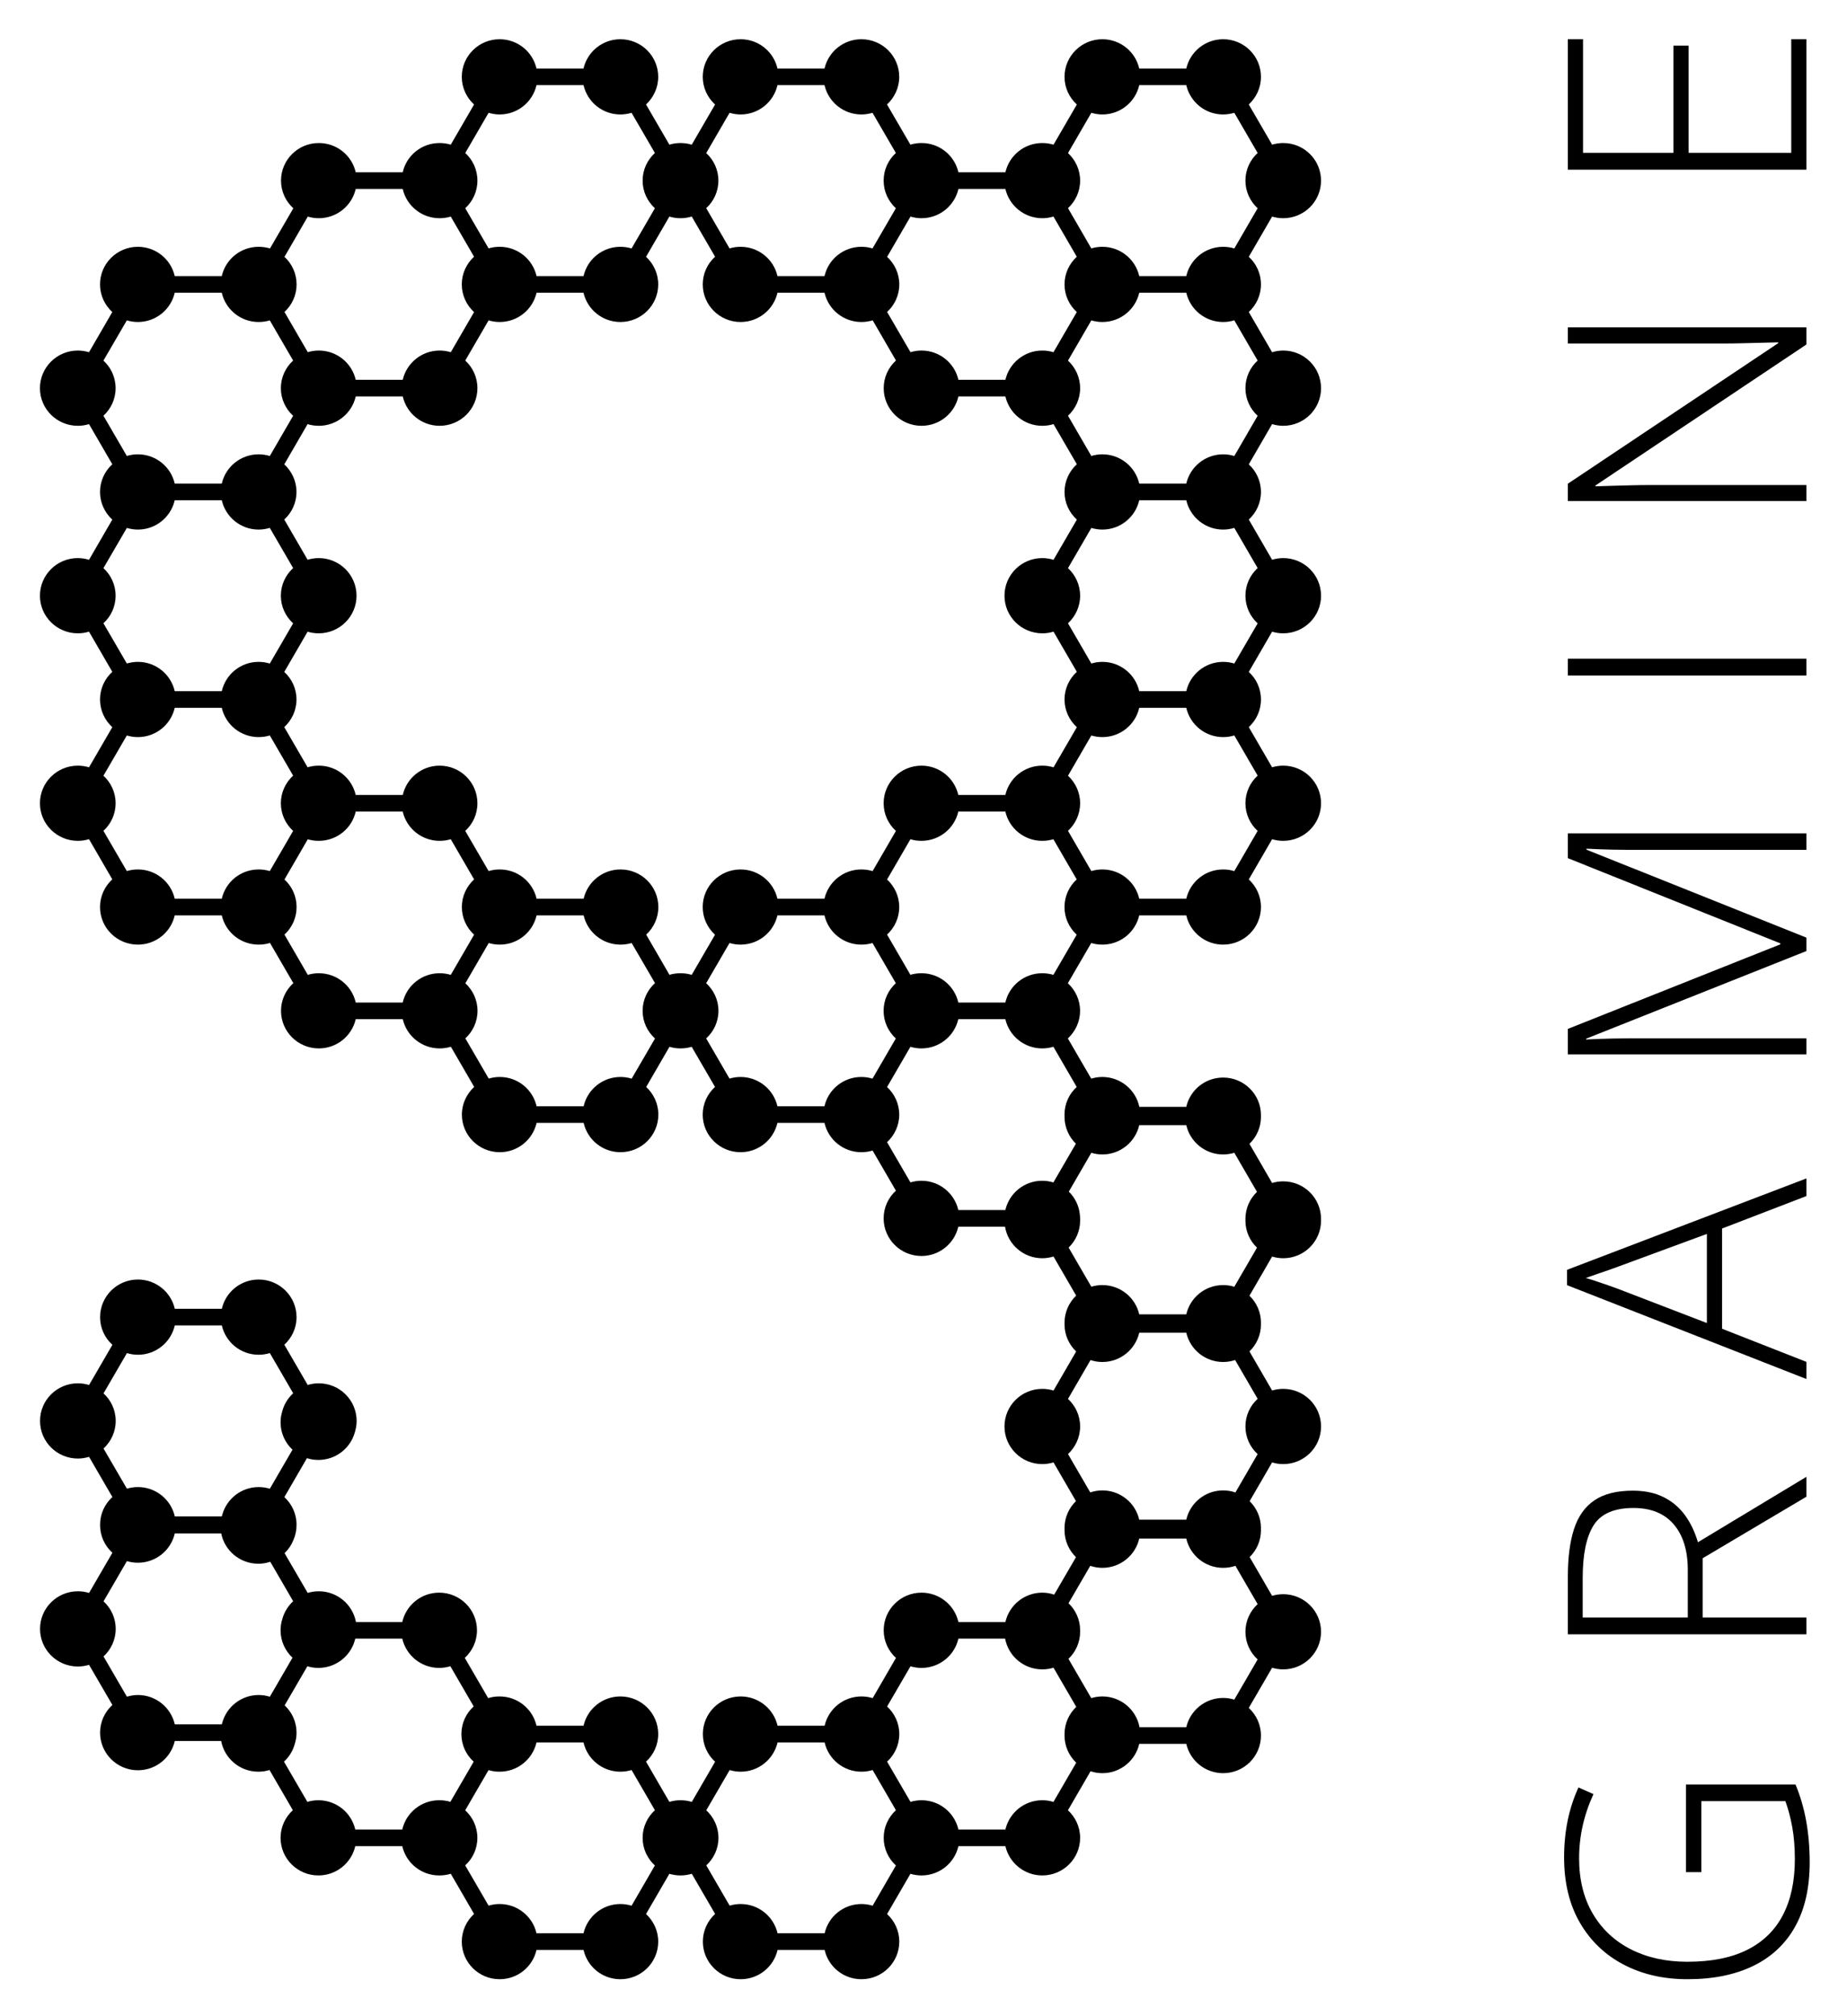 <?xml version="1.0" encoding="UTF-8"?>
<!DOCTYPE svg PUBLIC "-//W3C//DTD SVG 1.1//EN" "http://www.w3.org/Graphics/SVG/1.1/DTD/svg11.dtd">
<svg version="1.1" xmlns="http://www.w3.org/2000/svg" xmlns:xlink="http://www.w3.org/1999/xlink" x="0" y="0" width="702.48" height="766.48" viewBox="0, 0, 351.24, 383.24">
  <g id="Background">
    <rect x="0" y="0" width="351.24" height="383.24" fill="#000000" fill-opacity="0"/>
  </g>
  <g id="Layer_1">
    <g>
      <path d="M239.163,304.973 C237.736,306.282 236.839,308.148 236.839,310.229 C236.839,312.312 237.736,314.175 239.163,315.484 L234.726,323.123 C234.055,322.923 233.343,322.805 232.602,322.805 C229.179,322.805 226.317,325.188 225.594,328.378 L216.702,328.378 C216.089,325.051 213.161,322.521 209.631,322.521 C208.897,322.521 208.193,322.632 207.525,322.842 L203.188,315.377 C204.553,314.075 205.405,312.246 205.405,310.229 L205.405,309.948 C205.405,307.927 204.56,306.101 203.199,304.8 L207.334,297.689 C208.056,297.936 208.835,298.072 209.631,298.072 C213.061,298.072 215.916,295.69 216.646,292.507 L225.594,292.507 C226.317,295.69 229.179,298.072 232.602,298.072 C233.417,298.072 234.202,297.936 234.936,297.689 L239.163,304.973 z M19.688,264.9 L24.136,257.244 C24.793,257.443 25.497,257.561 26.231,257.561 C29.65,257.561 32.516,255.182 33.239,251.988 L42.186,251.988 C42.909,255.182 45.771,257.561 49.194,257.561 C49.935,257.561 50.647,257.443 51.315,257.244 L55.752,264.882 C54.774,265.774 54.051,266.936 53.694,268.246 C53.476,268.928 53.354,269.654 53.354,270.411 C53.354,272.465 54.232,274.313 55.622,275.611 L51.315,283.032 C50.647,282.832 49.935,282.714 49.194,282.714 C45.889,282.714 43.101,284.95 42.267,287.978 C42.231,288.077 42.212,288.18 42.186,288.287 L33.239,288.287 C32.516,285.097 29.65,282.714 26.231,282.714 C25.497,282.714 24.793,282.821 24.136,283.024 L19.688,275.386 C21.108,274.077 22.004,272.21 22.004,270.138 C22.004,268.065 21.108,266.202 19.688,264.9 z M26.231,322.248 C25.497,322.248 24.793,322.37 24.136,322.569 L19.688,314.92 C21.108,313.611 22.004,311.748 22.004,309.675 C22.004,307.603 21.108,305.736 19.688,304.438 L24.136,296.789 C24.793,296.992 25.497,297.099 26.231,297.099 C29.65,297.099 32.516,294.716 33.239,291.526 L42.065,291.526 C42.717,294.808 45.635,297.29 49.128,297.29 C49.917,297.29 50.684,297.154 51.396,296.918 L55.752,304.42 C54.774,305.32 54.051,306.474 53.694,307.783 C53.476,308.466 53.354,309.192 53.354,309.948 C53.354,312.003 54.232,313.847 55.622,315.156 L51.315,322.577 C50.647,322.37 49.935,322.248 49.194,322.248 C45.882,322.248 43.101,324.487 42.267,327.515 C42.231,327.615 42.212,327.714 42.186,327.825 L33.239,327.825 C32.516,324.642 29.65,322.248 26.231,322.248 z M60.546,342.253 C59.816,342.253 59.112,342.364 58.451,342.563 L54.003,334.917 C54.973,334.025 55.696,332.871 56.054,331.561 C56.275,330.89 56.393,330.16 56.393,329.407 C56.393,327.36 55.523,325.516 54.132,324.214 L58.451,316.786 C59.112,316.985 59.816,317.096 60.546,317.096 C63.858,317.096 66.647,314.868 67.48,311.84 C67.51,311.737 67.535,311.63 67.561,311.53 L76.501,311.53 C77.232,314.713 80.086,317.096 83.516,317.096 C84.25,317.096 84.962,316.985 85.641,316.775 L90.078,324.413 C88.639,325.723 87.743,327.596 87.743,329.669 C87.743,331.753 88.639,333.627 90.078,334.925 L85.648,342.556 C84.992,342.364 84.306,342.253 83.59,342.253 L83.516,342.253 C80.086,342.253 77.224,344.636 76.501,347.819 L67.561,347.819 C66.831,344.636 63.976,342.253 60.546,342.253 z M117.979,361.985 C114.549,361.985 111.694,364.368 110.964,367.551 L102.024,367.551 C101.301,364.368 98.439,361.985 95.009,361.985 C94.286,361.985 93.571,362.096 92.914,362.295 L88.466,354.638 C89.893,353.34 90.782,351.474 90.782,349.401 C90.782,347.328 89.893,345.473 88.466,344.164 L92.903,336.526 C93.545,336.717 94.231,336.828 94.935,336.828 C94.954,336.828 94.961,336.817 94.972,336.817 C94.99,336.817 94.998,336.828 95.009,336.828 C98.439,336.828 101.301,334.445 102.024,331.262 L110.964,331.262 C111.694,334.445 114.549,336.828 117.979,336.828 C118.713,336.828 119.436,336.717 120.104,336.507 L124.54,344.145 C123.113,345.455 122.206,347.321 122.206,349.401 C122.206,351.485 123.113,353.359 124.54,354.657 L120.104,362.306 C119.436,362.096 118.713,361.985 117.979,361.985 z M163.824,361.985 C160.394,361.985 157.539,364.368 156.816,367.551 L147.868,367.551 C147.138,364.368 144.272,361.985 140.85,361.985 C140.12,361.985 139.415,362.096 138.755,362.295 L134.311,354.638 C135.727,353.34 136.627,351.474 136.627,349.401 C136.627,347.328 135.727,345.473 134.311,344.164 L138.755,336.518 C139.415,336.717 140.12,336.828 140.85,336.828 C144.272,336.828 147.138,334.445 147.868,331.262 L156.816,331.262 C157.539,334.445 160.394,336.828 163.824,336.828 C164.554,336.828 165.269,336.717 165.944,336.507 L170.374,344.145 C168.954,345.455 168.05,347.321 168.05,349.401 C168.05,351.485 168.954,353.359 170.374,354.657 L165.944,362.306 C165.269,362.096 164.554,361.985 163.824,361.985 z M198.213,342.253 C194.783,342.253 191.928,344.636 191.194,347.819 L182.257,347.819 C181.535,344.636 178.672,342.253 175.242,342.253 C174.52,342.253 173.804,342.364 173.147,342.563 L168.699,334.917 C170.127,333.608 171.016,331.742 171.016,329.669 C171.016,327.596 170.116,325.741 168.699,324.432 L173.147,316.786 C173.804,316.985 174.52,317.096 175.242,317.096 C178.672,317.096 181.535,314.713 182.257,311.53 L191.142,311.53 C191.755,314.857 194.69,317.376 198.213,317.376 C198.954,317.376 199.666,317.266 200.344,317.059 L204.671,324.506 C203.299,325.815 202.439,327.641 202.439,329.669 C202.439,329.724 202.447,329.769 202.447,329.817 C202.447,329.861 202.439,329.905 202.439,329.961 C202.439,331.989 203.299,333.815 204.663,335.117 L200.333,342.574 C199.666,342.364 198.943,342.253 198.213,342.253 z M232.602,86.376 C229.179,86.376 226.317,88.759 225.594,91.941 L216.646,91.941 C215.923,88.759 213.061,86.376 209.631,86.376 C208.908,86.376 208.204,86.487 207.536,86.686 L203.099,79.04 C204.508,77.731 205.405,75.876 205.405,73.803 C205.405,71.73 204.508,69.864 203.099,68.554 L207.536,60.909 C208.204,61.108 208.908,61.219 209.631,61.219 C213.061,61.219 215.923,58.836 216.646,55.653 L225.594,55.653 C226.317,58.836 229.179,61.219 232.602,61.219 C233.343,61.219 234.055,61.108 234.726,60.898 L239.163,68.547 C237.736,69.845 236.839,71.719 236.839,73.803 C236.839,75.876 237.736,77.749 239.163,79.047 L234.726,86.697 C234.055,86.487 233.343,86.376 232.602,86.376 z M198.194,185.028 C194.772,185.028 191.909,187.4 191.187,190.594 L182.239,190.594 C181.516,187.4 178.654,185.028 175.231,185.028 L175.224,185.028 C174.49,185.028 173.797,185.128 173.129,185.327 L168.692,177.681 C170.108,176.379 171.005,174.517 171.005,172.444 C171.005,170.371 170.108,168.505 168.692,167.207 L173.136,159.55 C173.797,159.757 174.501,159.856 175.231,159.856 C178.654,159.856 181.516,157.485 182.239,154.294 L191.187,154.294 C191.909,157.485 194.772,159.856 198.194,159.856 L198.213,159.856 C198.943,159.856 199.658,159.749 200.319,159.55 L204.755,167.188 C203.328,168.498 202.432,170.36 202.432,172.444 C202.432,174.524 203.328,176.391 204.755,177.7 L200.319,185.338 C199.647,185.135 198.935,185.028 198.194,185.028 z M198.213,41.487 C198.943,41.487 199.666,41.376 200.333,41.166 L204.77,48.815 C203.347,50.113 202.439,51.987 202.439,54.071 C202.439,56.151 203.336,58.017 204.77,59.327 L200.333,66.965 C199.666,66.755 198.943,66.644 198.213,66.644 C194.783,66.644 191.928,69.027 191.194,72.209 L182.257,72.209 C181.535,69.027 178.672,66.644 175.242,66.644 C174.52,66.644 173.804,66.755 173.147,66.954 L168.699,59.308 C170.127,57.999 171.016,56.144 171.016,54.071 C171.016,51.998 170.116,50.132 168.699,48.834 L173.147,41.177 C173.804,41.376 174.508,41.487 175.231,41.487 L175.242,41.487 C178.672,41.487 181.535,39.104 182.257,35.921 L191.194,35.921 C191.928,39.104 194.783,41.487 198.213,41.487 z M204.781,98.79 L200.344,106.429 C199.666,106.219 198.954,106.101 198.213,106.101 C194.24,106.101 191.021,109.302 191.021,113.256 C191.021,117.202 194.24,120.403 198.213,120.403 C198.954,120.403 199.666,120.293 200.344,120.086 L204.781,127.725 C203.347,129.023 202.439,130.896 202.439,132.98 C202.439,135.071 203.347,136.934 204.781,138.254 L200.344,145.882 C199.666,145.671 198.954,145.564 198.213,145.564 L198.194,145.564 C194.772,145.564 191.909,147.947 191.187,151.137 L182.239,151.137 C181.516,147.947 178.654,145.564 175.231,145.564 C171.263,145.564 168.039,148.766 168.039,152.712 C168.039,154.803 168.939,156.666 170.374,157.975 L165.937,165.614 C165.258,165.403 164.547,165.296 163.805,165.296 L163.794,165.296 C160.375,165.296 157.509,167.679 156.787,170.862 L147.843,170.862 C147.109,167.679 144.254,165.296 140.824,165.296 C136.855,165.296 133.632,168.498 133.632,172.444 C133.632,174.524 134.539,176.398 135.974,177.707 L131.537,185.338 C130.869,185.135 130.158,185.028 129.424,185.028 L129.405,185.028 C128.675,185.028 127.978,185.128 127.31,185.327 L122.884,177.689 C124.301,176.379 125.197,174.517 125.197,172.444 C125.197,168.498 121.977,165.296 117.998,165.296 C114.579,165.296 111.713,167.679 110.99,170.862 L102.042,170.862 C101.319,167.679 98.465,165.296 95.035,165.296 L95.027,165.296 C94.293,165.296 93.582,165.403 92.921,165.606 L88.477,157.968 C89.904,156.659 90.79,154.792 90.79,152.712 C90.79,148.766 87.57,145.564 83.601,145.564 C80.179,145.564 77.317,147.947 76.594,151.137 L67.646,151.137 C66.923,147.947 64.057,145.564 60.627,145.564 L60.609,145.564 C59.868,145.564 59.163,145.671 58.496,145.874 L54.059,138.236 C55.479,136.927 56.382,135.06 56.382,132.98 C56.382,130.907 55.479,129.041 54.059,127.743 L58.496,120.094 C59.163,120.293 59.868,120.403 60.609,120.403 C64.581,120.403 67.801,117.202 67.801,113.256 C67.801,109.302 64.581,106.101 60.609,106.101 C59.868,106.101 59.163,106.219 58.496,106.418 L54.059,98.772 C55.479,97.47 56.382,95.608 56.382,93.524 C56.382,91.451 55.479,89.588 54.059,88.279 L58.496,80.63 C59.163,80.84 59.868,80.951 60.609,80.951 L60.627,80.951 C64.057,80.951 66.923,78.568 67.646,75.374 L76.594,75.374 C77.317,78.568 80.179,80.951 83.601,80.951 C87.57,80.951 90.79,77.749 90.79,73.803 C90.79,71.719 89.904,69.856 88.477,68.547 L92.914,60.909 C93.582,61.108 94.286,61.219 95.009,61.219 L95.027,61.219 C98.45,61.219 101.312,58.836 102.035,55.653 L110.964,55.653 C111.694,58.836 114.549,61.219 117.979,61.219 C121.951,61.219 125.171,58.017 125.171,54.071 C125.171,51.987 124.275,50.124 122.855,48.823 L127.292,41.177 C127.963,41.376 128.668,41.487 129.398,41.487 L129.416,41.487 C130.158,41.487 130.869,41.376 131.548,41.166 L135.985,48.804 C134.547,50.113 133.643,51.98 133.643,54.071 C133.643,58.017 136.863,61.219 140.842,61.219 C144.265,61.219 147.127,58.836 147.85,55.653 L156.798,55.653 C157.521,58.836 160.383,61.219 163.805,61.219 L163.824,61.219 C164.565,61.219 165.277,61.108 165.955,60.898 L170.381,68.536 C168.954,69.845 168.05,71.712 168.05,73.803 C168.05,77.749 171.27,80.951 175.242,80.951 C178.672,80.951 181.535,78.568 182.257,75.374 L191.194,75.374 C191.928,78.568 194.783,80.951 198.213,80.951 C198.954,80.951 199.666,80.84 200.344,80.63 L204.781,88.261 C203.347,89.57 202.439,91.444 202.439,93.524 C202.439,95.615 203.347,97.481 204.781,98.79 z M117.998,204.749 C114.579,204.749 111.713,207.132 110.99,210.315 L102.042,210.315 C101.319,207.132 98.465,204.749 95.035,204.749 C94.304,204.749 93.6,204.86 92.94,205.059 L88.496,197.413 C89.912,196.104 90.808,194.249 90.808,192.176 C90.808,190.1 89.912,188.237 88.496,186.939 L92.94,179.282 C93.6,179.481 94.304,179.588 95.027,179.588 L95.035,179.588 C98.465,179.588 101.319,177.217 102.042,174.026 L110.99,174.026 C111.713,177.217 114.579,179.588 117.998,179.588 C118.739,179.588 119.454,179.481 120.122,179.282 L124.559,186.902 C123.113,188.211 122.206,190.085 122.206,192.176 C122.206,194.267 123.113,196.13 124.559,197.439 L120.122,205.07 C119.454,204.86 118.739,204.749 117.998,204.749 z M140.824,204.749 C140.101,204.749 139.397,204.86 138.729,205.059 L134.292,197.421 C135.719,196.123 136.627,194.256 136.627,192.176 C136.627,190.092 135.719,188.23 134.292,186.92 L138.729,179.282 C139.397,179.481 140.101,179.588 140.824,179.588 C144.254,179.588 147.109,177.217 147.843,174.026 L156.787,174.026 C157.509,177.217 160.375,179.588 163.794,179.588 L163.805,179.588 C164.547,179.588 165.251,179.481 165.919,179.282 L170.356,186.92 C168.928,188.23 168.032,190.092 168.032,192.176 C168.032,194.256 168.928,196.123 170.356,197.432 L165.919,205.07 C165.251,204.86 164.547,204.749 163.805,204.749 L163.794,204.749 C160.375,204.749 157.509,207.132 156.787,210.315 L147.843,210.315 C147.109,207.132 144.254,204.749 140.824,204.749 z M209.631,21.762 C213.061,21.762 215.923,19.379 216.646,16.189 L225.594,16.189 C226.317,19.379 229.179,21.762 232.602,21.762 C233.343,21.762 234.055,21.644 234.726,21.445 L239.163,29.083 C237.736,30.392 236.839,32.255 236.839,34.339 C236.839,36.419 237.736,38.285 239.163,39.595 L234.726,47.233 C234.055,47.034 233.343,46.923 232.602,46.923 C229.179,46.923 226.317,49.295 225.594,52.489 L216.646,52.489 C215.916,49.295 213.061,46.923 209.631,46.923 C208.908,46.923 208.204,47.023 207.536,47.233 L203.099,39.576 C204.508,38.274 205.405,36.412 205.405,34.339 C205.405,32.266 204.508,30.4 203.099,29.102 L207.536,21.445 C208.204,21.644 208.908,21.762 209.631,21.762 z M140.842,21.762 C144.265,21.762 147.127,19.379 147.85,16.189 L156.798,16.189 C157.521,19.379 160.383,21.762 163.805,21.762 C164.547,21.762 165.258,21.644 165.926,21.445 L170.363,29.083 C168.939,30.392 168.039,32.255 168.039,34.339 C168.039,36.419 168.939,38.285 170.363,39.595 L165.926,47.233 C165.258,47.023 164.554,46.923 163.824,46.923 L163.805,46.923 C160.383,46.923 157.521,49.295 156.798,52.489 L147.85,52.489 C147.127,49.295 144.265,46.923 140.842,46.923 C140.112,46.923 139.408,47.023 138.74,47.233 L134.3,39.576 C135.719,38.274 136.616,36.412 136.616,34.339 C136.616,32.266 135.719,30.4 134.3,29.102 L138.74,21.445 C139.408,21.644 140.112,21.762 140.842,21.762 z M95.009,21.762 C98.439,21.762 101.301,19.379 102.024,16.189 L110.972,16.189 C111.694,19.379 114.549,21.762 117.979,21.762 C118.713,21.762 119.436,21.644 120.104,21.445 L124.54,29.083 C123.113,30.392 122.206,32.255 122.206,34.339 C122.206,36.419 123.113,38.285 124.54,39.595 L120.104,47.233 C119.436,47.034 118.713,46.923 117.979,46.923 C114.549,46.923 111.694,49.295 110.972,52.489 L102.035,52.489 C101.312,49.295 98.45,46.923 95.027,46.923 L95.009,46.923 C94.286,46.923 93.582,47.023 92.914,47.222 L88.477,39.584 C89.904,38.274 90.79,36.412 90.79,34.339 C90.79,32.255 89.904,30.392 88.477,29.091 L92.914,21.445 C93.571,21.644 94.286,21.762 95.009,21.762 z M60.627,41.487 C64.057,41.487 66.923,39.104 67.646,35.921 L76.583,35.921 C77.306,39.104 80.16,41.487 83.59,41.487 L83.601,41.487 C84.343,41.487 85.047,41.376 85.722,41.177 L90.152,48.804 C88.724,50.113 87.817,51.98 87.817,54.071 C87.817,56.151 88.724,58.025 90.152,59.334 L85.722,66.965 C85.054,66.755 84.343,66.644 83.601,66.644 C80.179,66.644 77.317,69.027 76.583,72.209 L67.646,72.209 C66.923,69.027 64.057,66.644 60.627,66.644 L60.609,66.644 C59.886,66.644 59.193,66.755 58.532,66.954 L54.096,59.308 C55.516,57.999 56.401,56.144 56.401,54.071 C56.401,51.998 55.516,50.132 54.096,48.834 L58.532,41.177 C59.2,41.376 59.904,41.487 60.627,41.487 z M19.67,68.554 L24.118,60.909 C24.785,61.108 25.49,61.219 26.22,61.219 C29.643,61.219 32.505,58.836 33.228,55.653 L42.175,55.653 C42.898,58.836 45.753,61.219 49.183,61.219 L49.212,61.219 C49.943,61.219 50.647,61.108 51.307,60.909 L55.744,68.547 C54.317,69.845 53.41,71.719 53.41,73.803 C53.41,75.876 54.317,77.749 55.744,79.047 L51.307,86.697 C50.64,86.487 49.924,86.376 49.183,86.376 C45.753,86.376 42.898,88.759 42.175,91.941 L33.228,91.941 C32.505,88.759 29.643,86.376 26.22,86.376 C25.49,86.376 24.785,86.487 24.118,86.686 L19.67,79.04 C21.097,77.731 21.986,75.876 21.986,73.803 C21.986,71.73 21.097,69.864 19.67,68.554 z M19.67,108.011 L24.118,100.373 C24.785,100.561 25.49,100.683 26.22,100.683 C29.643,100.683 32.505,98.289 33.228,95.106 L42.175,95.106 C42.898,98.289 45.753,100.683 49.183,100.683 C49.924,100.683 50.64,100.561 51.307,100.362 L55.744,108 C54.317,109.302 53.41,111.175 53.41,113.256 C53.41,115.339 54.317,117.202 55.744,118.511 L51.307,126.15 C50.64,125.951 49.924,125.832 49.183,125.832 C45.753,125.832 42.898,128.215 42.175,131.405 L33.228,131.405 C32.505,128.215 29.643,125.832 26.22,125.832 C25.49,125.832 24.785,125.951 24.118,126.142 L19.67,118.493 C21.097,117.195 21.986,115.328 21.986,113.256 C21.986,111.183 21.097,109.32 19.67,108.011 z M26.22,165.296 C25.49,165.296 24.785,165.403 24.118,165.606 L19.67,157.957 C21.097,156.648 21.986,154.785 21.986,152.712 C21.986,150.639 21.097,148.784 19.67,147.475 L24.118,139.826 C24.785,140.025 25.49,140.135 26.22,140.135 C29.643,140.135 32.505,137.753 33.228,134.57 L42.175,134.57 C42.898,137.753 45.753,140.135 49.183,140.135 C49.924,140.135 50.64,140.025 51.307,139.818 L55.744,147.456 C54.317,148.766 53.41,150.628 53.41,152.712 C53.41,154.792 54.317,156.666 55.744,157.968 L51.307,165.606 C50.647,165.403 49.943,165.296 49.212,165.296 L49.183,165.296 C45.753,165.296 42.898,167.679 42.175,170.862 L33.228,170.862 C32.505,167.679 29.643,165.296 26.22,165.296 z M60.627,185.028 C59.904,185.028 59.2,185.135 58.532,185.338 L54.096,177.681 C55.516,176.379 56.401,174.517 56.401,172.444 C56.401,170.371 55.516,168.505 54.096,167.207 L58.532,159.558 C59.193,159.757 59.886,159.856 60.609,159.856 L60.627,159.856 C64.057,159.856 66.923,157.485 67.646,154.294 L76.583,154.294 C77.317,157.485 80.179,159.856 83.601,159.856 C84.343,159.856 85.054,159.749 85.722,159.55 L90.159,167.188 C88.732,168.498 87.828,170.36 87.828,172.444 C87.828,174.524 88.732,176.391 90.159,177.7 L85.722,185.338 C85.054,185.135 84.35,185.028 83.609,185.028 L83.601,185.028 C80.179,185.028 77.317,187.4 76.583,190.594 L67.646,190.594 C66.923,187.4 64.057,185.028 60.627,185.028 z M202.432,211.908 C202.432,212.015 202.439,212.133 202.447,212.244 C202.447,212.27 202.439,212.299 202.439,212.332 C202.439,214.324 203.273,216.135 204.597,217.437 L200.319,224.802 C199.647,224.592 198.935,224.481 198.194,224.481 C194.772,224.481 191.909,226.864 191.187,230.047 L182.239,230.047 C181.516,226.864 178.654,224.481 175.231,224.481 C174.501,224.481 173.797,224.592 173.136,224.791 L168.692,217.145 C170.108,215.836 171.005,213.981 171.005,211.908 C171.005,209.832 170.108,207.969 168.692,206.66 L173.129,199.014 C173.797,199.213 174.49,199.32 175.224,199.32 L175.231,199.32 C178.654,199.32 181.516,196.938 182.239,193.758 L191.187,193.758 C191.909,196.938 194.772,199.32 198.194,199.32 C198.935,199.32 199.647,199.213 200.319,199.003 L204.755,206.652 C203.328,207.951 202.432,209.824 202.432,211.908 z M239.163,276.448 L234.936,283.74 C234.202,283.485 233.417,283.349 232.602,283.349 C229.179,283.349 226.317,285.731 225.594,288.914 L216.646,288.914 C215.923,285.731 213.061,283.349 209.631,283.349 C208.835,283.349 208.056,283.485 207.334,283.732 L203.099,276.441 C204.508,275.131 205.405,273.265 205.405,271.192 C205.405,269.12 204.508,267.265 203.099,265.955 L207.378,258.571 C208.093,258.807 208.853,258.937 209.631,258.937 C213.061,258.937 215.916,256.554 216.646,253.371 L225.594,253.371 C226.317,256.554 229.179,258.937 232.602,258.937 C233.398,258.937 234.165,258.8 234.881,258.564 L239.163,265.937 C237.736,267.246 236.839,269.112 236.839,271.192 C236.839,273.276 237.736,275.15 239.163,276.448 z M232.602,219.48 C233.343,219.48 234.055,219.362 234.726,219.163 L239.041,226.591 C237.68,227.893 236.839,229.718 236.839,231.74 C236.839,231.791 236.839,231.847 236.847,231.895 C236.839,231.946 236.839,232.001 236.839,232.057 C236.839,234.085 237.68,235.904 239.041,237.202 L234.726,244.634 C234.055,244.423 233.343,244.313 232.602,244.313 C229.179,244.313 226.317,246.695 225.594,249.878 L216.646,249.878 C215.923,246.695 213.061,244.313 209.631,244.313 C208.908,244.313 208.204,244.423 207.536,244.623 L203.218,237.183 C204.56,235.885 205.405,234.074 205.405,232.057 L205.405,231.74 C205.405,231.467 205.386,231.194 205.357,230.928 C205.194,229.221 204.416,227.683 203.254,226.547 L207.536,219.163 C208.204,219.362 208.908,219.48 209.631,219.48 C213.061,219.48 215.923,217.097 216.646,213.907 L225.594,213.907 C226.317,217.097 229.179,219.48 232.602,219.48 z M239.163,157.968 L234.726,165.614 C234.055,165.403 233.343,165.296 232.602,165.296 C229.179,165.296 226.317,167.679 225.594,170.862 L216.646,170.862 C215.923,167.679 213.061,165.296 209.631,165.296 L209.62,165.296 C208.897,165.296 208.193,165.403 207.536,165.606 L203.099,157.957 C204.508,156.648 205.405,154.785 205.405,152.712 C205.405,150.639 204.508,148.784 203.099,147.475 L207.536,139.826 C208.204,140.025 208.908,140.135 209.631,140.135 C213.061,140.135 215.923,137.753 216.646,134.57 L225.594,134.57 C226.317,137.753 229.179,140.135 232.602,140.135 C233.343,140.135 234.055,140.025 234.726,139.818 L239.163,147.456 C237.736,148.766 236.839,150.628 236.839,152.712 C236.839,154.792 237.736,156.666 239.163,157.968 z M239.163,118.511 L234.726,126.15 C234.055,125.951 233.343,125.832 232.602,125.832 C229.179,125.832 226.317,128.215 225.594,131.405 L216.646,131.405 C215.923,128.215 213.061,125.832 209.631,125.832 C208.908,125.832 208.204,125.951 207.536,126.142 L203.099,118.493 C204.508,117.195 205.405,115.328 205.405,113.256 C205.405,111.183 204.508,109.32 203.099,108.011 L207.536,100.373 C208.204,100.561 208.908,100.683 209.631,100.683 C213.061,100.683 215.923,98.289 216.646,95.106 L225.594,95.106 C226.317,98.289 229.179,100.683 232.602,100.683 C233.343,100.683 234.055,100.561 234.726,100.362 L239.163,108 C237.736,109.302 236.839,111.175 236.839,113.256 C236.839,115.339 237.736,117.202 239.163,118.511 z M244.028,80.951 C248,80.951 251.22,77.749 251.22,73.803 C251.22,69.845 248,66.644 244.028,66.644 C243.297,66.644 242.593,66.755 241.914,66.965 L237.477,59.315 C238.905,58.006 239.794,56.144 239.794,54.071 C239.794,51.987 238.905,50.124 237.477,48.823 L241.914,41.177 C242.593,41.376 243.297,41.487 244.028,41.487 C248,41.487 251.22,38.285 251.22,34.339 C251.22,30.392 248,27.191 244.028,27.191 C243.297,27.191 242.593,27.302 241.914,27.501 L237.477,19.863 C238.905,18.542 239.794,16.68 239.794,14.607 C239.794,10.661 236.574,7.459 232.602,7.459 C229.179,7.459 226.317,9.842 225.594,13.032 L216.646,13.032 C215.923,9.842 213.061,7.459 209.631,7.459 C205.659,7.459 202.439,10.661 202.439,14.607 C202.439,16.687 203.347,18.561 204.781,19.87 L200.344,27.508 C199.655,27.298 198.935,27.191 198.213,27.191 C194.783,27.191 191.928,29.563 191.194,32.757 L182.257,32.757 C181.535,29.563 178.672,27.191 175.242,27.191 L175.231,27.191 C174.501,27.191 173.786,27.302 173.129,27.501 L168.681,19.863 C170.108,18.542 171.005,16.687 171.005,14.607 C171.005,10.661 167.785,7.459 163.805,7.459 C160.383,7.459 157.521,9.842 156.798,13.032 L147.85,13.032 C147.127,9.842 144.265,7.459 140.842,7.459 C136.863,7.459 133.643,10.661 133.643,14.607 C133.643,16.687 134.547,18.561 135.985,19.87 L131.548,27.508 C130.858,27.298 130.139,27.191 129.416,27.191 L129.398,27.191 C128.668,27.191 127.963,27.302 127.292,27.501 L122.855,19.863 C124.275,18.542 125.171,16.687 125.171,14.607 C125.171,10.661 121.951,7.459 117.979,7.459 C114.549,7.459 111.694,9.842 110.964,13.032 L102.024,13.032 C101.301,9.842 98.439,7.459 95.009,7.459 C91.037,7.459 87.817,10.661 87.817,14.607 C87.817,16.687 88.724,18.561 90.152,19.87 L85.722,27.501 C85.047,27.302 84.343,27.191 83.601,27.191 L83.59,27.191 C80.16,27.191 77.306,29.563 76.583,32.757 L67.646,32.757 C66.923,29.563 64.057,27.191 60.627,27.191 C56.659,27.191 53.439,30.392 53.439,34.339 C53.439,36.419 54.343,38.293 55.781,39.602 L51.344,47.233 C50.666,47.034 49.954,46.923 49.212,46.923 L49.183,46.923 C45.753,46.923 42.898,49.295 42.175,52.489 L33.228,52.489 C32.505,49.295 29.643,46.923 26.22,46.923 C22.24,46.923 19.021,50.124 19.021,54.071 C19.021,56.151 19.928,58.025 21.355,59.327 L16.926,66.965 C16.251,66.755 15.535,66.644 14.794,66.644 C10.825,66.644 7.595,69.845 7.595,73.803 C7.595,77.749 10.825,80.951 14.794,80.951 C15.535,80.951 16.251,80.84 16.926,80.63 L21.355,88.261 C19.928,89.57 19.021,91.444 19.021,93.524 C19.021,95.615 19.928,97.481 21.355,98.79 L16.926,106.429 C16.251,106.219 15.535,106.101 14.794,106.101 C10.825,106.101 7.595,109.302 7.595,113.256 C7.595,117.202 10.825,120.403 14.794,120.403 C15.535,120.403 16.251,120.293 16.926,120.086 L21.355,127.725 C19.928,129.023 19.021,130.896 19.021,132.98 C19.021,135.071 19.928,136.934 21.355,138.254 L16.926,145.882 C16.251,145.671 15.535,145.564 14.794,145.564 C10.825,145.564 7.595,148.766 7.595,152.712 C7.595,156.659 10.825,159.856 14.794,159.856 C15.535,159.856 16.251,159.749 16.926,159.539 L21.355,167.177 C19.928,168.487 19.021,170.36 19.021,172.444 C19.021,176.391 22.24,179.588 26.22,179.588 C29.643,179.588 32.505,177.217 33.228,174.026 L42.175,174.026 C42.898,177.217 45.753,179.588 49.183,179.588 L49.212,179.588 C49.954,179.588 50.666,179.481 51.344,179.271 L55.781,186.909 C54.343,188.219 53.439,190.092 53.439,192.176 C53.439,196.123 56.659,199.32 60.627,199.32 C64.057,199.32 66.923,196.938 67.646,193.758 L76.594,193.758 C77.317,196.938 80.179,199.32 83.601,199.32 L83.609,199.32 C84.35,199.32 85.073,199.213 85.74,199.003 L90.177,206.641 C88.75,207.951 87.835,209.817 87.835,211.908 C87.835,215.854 91.066,219.052 95.035,219.052 C98.465,219.052 101.319,216.67 102.042,213.479 L110.99,213.479 C111.713,216.67 114.579,219.052 117.998,219.052 C121.977,219.052 125.197,215.854 125.197,211.908 C125.197,209.824 124.301,207.962 122.884,206.652 L127.31,199.014 C127.978,199.213 128.675,199.32 129.405,199.32 L129.424,199.32 C130.158,199.32 130.869,199.213 131.537,199.014 L135.974,206.641 C134.539,207.951 133.632,209.817 133.632,211.908 C133.632,215.854 136.855,219.052 140.824,219.052 C144.254,219.052 147.109,216.67 147.843,213.479 L156.787,213.479 C157.509,216.67 160.375,219.052 163.794,219.052 L163.805,219.052 C164.547,219.052 165.258,218.945 165.937,218.735 L170.374,226.366 C168.939,227.675 168.039,229.545 168.039,231.629 C168.039,235.586 171.263,238.784 175.231,238.784 C178.654,238.784 181.516,236.394 182.239,233.211 L191.124,233.211 C191.681,236.612 194.635,239.212 198.213,239.212 C198.954,239.212 199.666,239.094 200.344,238.884 L204.652,246.315 C203.299,247.614 202.439,249.443 202.439,251.472 C202.439,251.523 202.447,251.571 202.447,251.626 C202.447,251.678 202.439,251.733 202.439,251.789 C202.439,253.817 203.291,255.636 204.652,256.934 L200.344,264.366 C199.666,264.155 198.954,264.045 198.213,264.045 C194.24,264.045 191.021,267.246 191.021,271.192 C191.021,275.15 194.24,278.348 198.213,278.348 C198.954,278.348 199.666,278.23 200.344,278.03 L204.615,285.388 C203.28,286.679 202.439,288.498 202.439,290.497 C202.439,290.57 202.447,290.644 202.447,290.714 C202.447,290.781 202.439,290.851 202.439,290.924 C202.439,292.935 203.28,294.745 204.615,296.044 L200.473,303.166 C199.769,302.926 198.998,302.789 198.213,302.789 C194.783,302.789 191.928,305.172 191.194,308.366 L182.257,308.366 C181.535,305.172 178.672,302.789 175.242,302.789 C171.27,302.789 168.05,305.991 168.05,309.948 C168.05,312.028 168.954,313.902 170.381,315.204 L165.955,322.842 C165.277,322.632 164.565,322.521 163.824,322.521 C160.394,322.521 157.539,324.904 156.816,328.087 L147.868,328.087 C147.138,324.904 144.272,322.521 140.85,322.521 C136.881,322.521 133.661,325.723 133.661,329.669 C133.661,331.76 134.558,333.627 135.992,334.936 L131.555,342.574 C130.888,342.364 130.165,342.253 129.424,342.253 L129.398,342.253 C128.668,342.253 127.963,342.364 127.292,342.563 L122.855,334.917 C124.275,333.616 125.171,331.753 125.171,329.669 C125.171,325.723 121.951,322.521 117.979,322.521 C114.549,322.521 111.694,324.904 110.972,328.087 L102.024,328.087 C101.301,324.904 98.439,322.521 95.009,322.521 L94.935,322.521 C94.205,322.521 93.5,322.632 92.833,322.842 L88.392,315.193 C89.812,313.884 90.708,312.021 90.708,309.948 C90.708,305.991 87.489,302.789 83.516,302.789 C80.086,302.789 77.224,305.172 76.501,308.366 L67.69,308.366 C67.071,305.047 64.142,302.528 60.62,302.528 C59.886,302.528 59.182,302.638 58.514,302.837 L54.114,295.28 C54.855,294.572 55.431,293.716 55.807,292.761 C56.183,291.898 56.393,290.943 56.393,289.951 C56.393,289.932 56.382,289.925 56.382,289.906 C56.382,289.895 56.393,289.881 56.393,289.87 C56.393,287.789 55.497,285.923 54.077,284.625 L58.37,277.223 C59.056,277.44 59.786,277.558 60.546,277.558 C63.858,277.558 66.647,275.331 67.48,272.303 C67.69,271.62 67.819,270.894 67.819,270.138 C67.819,266.191 64.589,262.99 60.62,262.99 C59.886,262.99 59.182,263.101 58.514,263.3 L54.07,255.654 C55.497,254.352 56.393,252.49 56.393,250.417 C56.393,246.459 53.173,243.258 49.194,243.258 C45.771,243.258 42.909,245.641 42.186,248.823 L33.239,248.823 C32.516,245.641 29.65,243.258 26.231,243.258 C22.259,243.258 19.032,246.459 19.032,250.417 C19.032,252.497 19.935,254.371 21.374,255.672 L16.937,263.311 C16.258,263.101 15.546,262.99 14.805,262.99 C10.833,262.99 7.613,266.191 7.613,270.138 C7.613,274.095 10.833,277.293 14.805,277.293 C15.546,277.293 16.258,277.175 16.937,276.968 L21.374,284.607 C19.935,285.916 19.032,287.778 19.032,289.87 C19.032,289.881 19.039,289.895 19.039,289.906 C19.039,289.925 19.032,289.932 19.032,289.951 C19.032,292.035 19.935,293.897 21.374,295.206 L16.937,302.845 C16.247,302.635 15.528,302.528 14.805,302.528 C10.833,302.528 7.613,305.729 7.613,309.675 C7.613,313.629 10.833,316.83 14.805,316.83 C15.546,316.83 16.258,316.712 16.937,316.513 L21.374,324.141 C19.935,325.45 19.032,327.323 19.032,329.407 C19.032,333.354 22.259,336.555 26.231,336.555 C29.65,336.555 32.516,334.172 33.239,330.99 L42.057,330.99 C42.681,334.309 45.605,336.828 49.128,336.828 C49.869,336.828 50.584,336.717 51.252,336.507 L55.689,344.145 C54.262,345.447 53.354,347.321 53.354,349.401 C53.354,353.348 56.574,356.549 60.546,356.549 C63.976,356.549 66.831,354.177 67.561,350.983 L76.501,350.983 C77.224,354.177 80.086,356.549 83.516,356.549 L83.59,356.549 C84.332,356.549 85.047,356.438 85.722,356.232 L90.152,363.87 C88.724,365.179 87.817,367.053 87.817,369.133 C87.817,373.079 91.037,376.281 95.009,376.281 C98.439,376.281 101.301,373.909 102.024,370.715 L110.972,370.715 C111.694,373.909 114.549,376.281 117.979,376.281 C121.951,376.281 125.171,373.079 125.171,369.133 C125.171,367.06 124.275,365.198 122.855,363.888 L127.292,356.239 C127.963,356.438 128.668,356.549 129.398,356.549 L129.424,356.549 C130.165,356.549 130.888,356.438 131.555,356.232 L135.992,363.87 C134.558,365.179 133.661,367.053 133.661,369.133 C133.661,373.079 136.881,376.281 140.85,376.281 C144.272,376.281 147.138,373.909 147.868,370.715 L156.816,370.715 C157.539,373.909 160.394,376.281 163.824,376.281 C167.792,376.281 171.016,373.079 171.016,369.133 C171.016,367.06 170.116,365.198 168.692,363.888 L173.136,356.239 C173.804,356.438 174.508,356.549 175.242,356.549 C178.672,356.549 181.535,354.177 182.257,350.983 L191.194,350.983 C191.928,354.177 194.783,356.549 198.213,356.549 C202.185,356.549 205.405,353.348 205.405,349.401 C205.405,347.328 204.508,345.466 203.088,344.156 L207.389,336.743 C208.093,336.979 208.853,337.108 209.631,337.108 C213.061,337.108 215.923,334.726 216.646,331.535 L225.594,331.535 C226.317,334.726 229.179,337.108 232.602,337.108 C236.574,337.108 239.794,333.907 239.794,329.961 C239.794,327.88 238.905,326.014 237.477,324.705 L241.914,317.067 C242.593,317.266 243.297,317.376 244.028,317.376 C248,317.376 251.22,314.175 251.22,310.229 C251.22,306.282 248,303.081 244.028,303.081 C243.297,303.081 242.593,303.191 241.914,303.391 L237.643,296.025 C238.967,294.727 239.794,292.923 239.794,290.924 C239.794,290.851 239.783,290.781 239.783,290.714 C239.783,290.644 239.794,290.57 239.794,290.497 C239.794,288.498 238.967,286.698 237.643,285.396 L241.914,278.03 C242.593,278.241 243.297,278.348 244.028,278.348 C248,278.348 251.22,275.15 251.22,271.192 C251.22,267.246 248,264.045 244.028,264.045 C243.297,264.045 242.593,264.155 241.914,264.355 L237.606,256.926 C238.953,255.625 239.794,253.806 239.794,251.789 C239.794,251.733 239.794,251.678 239.783,251.626 C239.794,251.571 239.794,251.523 239.794,251.472 C239.794,249.45 238.953,247.632 237.606,246.334 L241.914,238.895 C242.593,239.094 243.297,239.212 244.028,239.212 C248,239.212 251.22,236.011 251.22,232.057 C251.22,232.001 251.209,231.946 251.209,231.895 C251.209,231.847 251.22,231.791 251.22,231.74 C251.22,227.793 248,224.592 244.028,224.592 C243.297,224.592 242.593,224.699 241.914,224.902 L237.606,217.463 C238.953,216.161 239.794,214.342 239.794,212.332 C239.794,212.281 239.794,212.225 239.783,212.17 C239.794,212.115 239.794,212.059 239.794,212.008 C239.794,208.061 236.574,204.86 232.602,204.86 C229.179,204.86 226.317,207.231 225.594,210.425 L216.665,210.425 C215.979,207.187 213.087,204.749 209.62,204.749 C208.89,204.749 208.186,204.86 207.518,205.07 L203.07,197.421 C204.497,196.111 205.394,194.249 205.394,192.176 C205.394,190.092 204.497,188.237 203.07,186.928 L207.518,179.282 C208.186,179.481 208.89,179.588 209.62,179.588 L209.631,179.588 C213.061,179.588 215.916,177.217 216.646,174.026 L225.594,174.026 C226.317,177.217 229.179,179.588 232.602,179.588 C236.574,179.588 239.794,176.391 239.794,172.444 C239.794,170.371 238.905,168.505 237.477,167.196 L241.914,159.55 C242.593,159.749 243.297,159.856 244.028,159.856 C248,159.856 251.22,156.659 251.22,152.712 C251.22,148.766 248,145.564 244.028,145.564 C243.297,145.564 242.593,145.671 241.914,145.874 L237.477,138.236 C238.905,136.927 239.794,135.06 239.794,132.98 C239.794,130.907 238.905,129.041 237.477,127.743 L241.914,120.094 C242.593,120.293 243.297,120.403 244.028,120.403 C248,120.403 251.22,117.202 251.22,113.256 C251.22,109.302 248,106.101 244.028,106.101 C243.297,106.101 242.593,106.219 241.914,106.418 L237.477,98.772 C238.905,97.47 239.794,95.608 239.794,93.524 C239.794,91.451 238.905,89.588 237.477,88.279 L241.914,80.63 C242.593,80.84 243.297,80.951 244.028,80.951 z" fill="#000000"/>
      <path d="M320.622,355.924 L320.622,339.258 L341.446,339.258 Q342.811,342.517 343.478,346.21 Q344.145,349.903 344.145,354.062 Q344.145,361.292 341.4,366.242 Q338.653,371.193 333.439,373.736 Q328.226,376.281 320.902,376.281 Q314.075,376.281 308.768,373.503 Q303.461,370.726 300.451,365.544 Q297.441,360.361 297.441,353.131 Q297.441,349.407 298.123,346.102 Q298.806,342.797 300.172,339.818 L303.027,341.09 Q301.661,344.038 300.978,347.095 Q300.296,350.152 300.296,353.286 Q300.296,359.431 302.918,363.853 Q305.54,368.275 310.18,370.618 Q314.819,372.961 320.871,372.961 Q327.729,372.961 332.261,370.696 Q336.791,368.43 339.056,364.069 Q341.322,359.709 341.322,353.472 Q341.322,350.059 340.825,347.343 Q340.328,344.627 339.522,342.425 L323.539,342.425 L323.539,355.924 z M298.155,299.692 Q298.155,294.292 299.333,290.677 Q300.513,287.062 303.213,285.232 Q305.913,283.4 310.505,283.4 Q313.95,283.4 316.417,284.657 Q318.885,285.914 320.467,288.117 Q322.05,290.32 322.889,293.207 L343.525,280.763 L343.525,284.548 L323.789,296.249 L323.789,307.513 L343.525,307.513 L343.525,310.709 L298.155,310.709 z M300.978,300.003 L300.978,307.513 L320.964,307.513 L320.964,298.482 Q320.964,292.927 318.295,289.809 Q315.627,286.69 310.63,286.69 Q305.137,286.69 303.058,289.979 Q300.978,293.269 300.978,300.003 z M343.525,227.387 L327.481,233.562 L327.481,252.616 L343.525,258.916 L343.525,262.175 L298,244.331 L298,241.414 L343.525,224.035 z M324.594,234.587 L307.589,240.854 Q306.937,241.104 305.913,241.46 Q304.888,241.817 303.74,242.204 Q302.593,242.593 301.568,242.966 Q302.655,243.276 303.74,243.648 Q304.827,244.021 305.835,244.362 Q306.844,244.703 307.65,245.014 L324.594,251.531 z M343.525,180.807 L301.63,197.472 L301.63,197.628 Q302.778,197.565 304.035,197.518 Q305.292,197.472 306.658,197.441 Q308.023,197.41 309.513,197.41 L343.525,197.41 L343.525,200.451 L298.155,200.451 L298.155,195.61 L338.56,179.534 L338.56,179.349 L298.155,163.15 L298.155,158.433 L343.525,158.433 L343.525,161.566 L309.14,161.566 Q307.93,161.566 306.658,161.535 Q305.385,161.505 304.128,161.458 Q302.872,161.411 301.693,161.35 L301.693,161.535 L343.525,178.262 z M343.525,128.424 L298.155,128.424 L298.155,125.228 L343.525,125.228 z M343.525,62.232 L343.525,65.49 L303.4,92.303 L303.4,92.458 Q305.075,92.395 306.797,92.35 Q308.52,92.303 310.335,92.257 Q312.15,92.21 314.075,92.21 L343.525,92.21 L343.525,95.252 L298.155,95.252 L298.155,91.962 L338.156,65.242 L338.156,65.087 Q336.791,65.117 334.991,65.164 Q333.191,65.211 331.298,65.257 Q329.406,65.304 327.729,65.304 L298.155,65.304 L298.155,62.232 z M343.525,7.459 L343.525,32.255 L298.155,32.255 L298.155,7.459 L301.041,7.459 L301.041,29.058 L318.234,29.058 L318.234,8.669 L321.119,8.669 L321.119,29.058 L340.638,29.058 L340.638,7.459 z" fill="#000000"/>
    </g>
  </g>
</svg>
